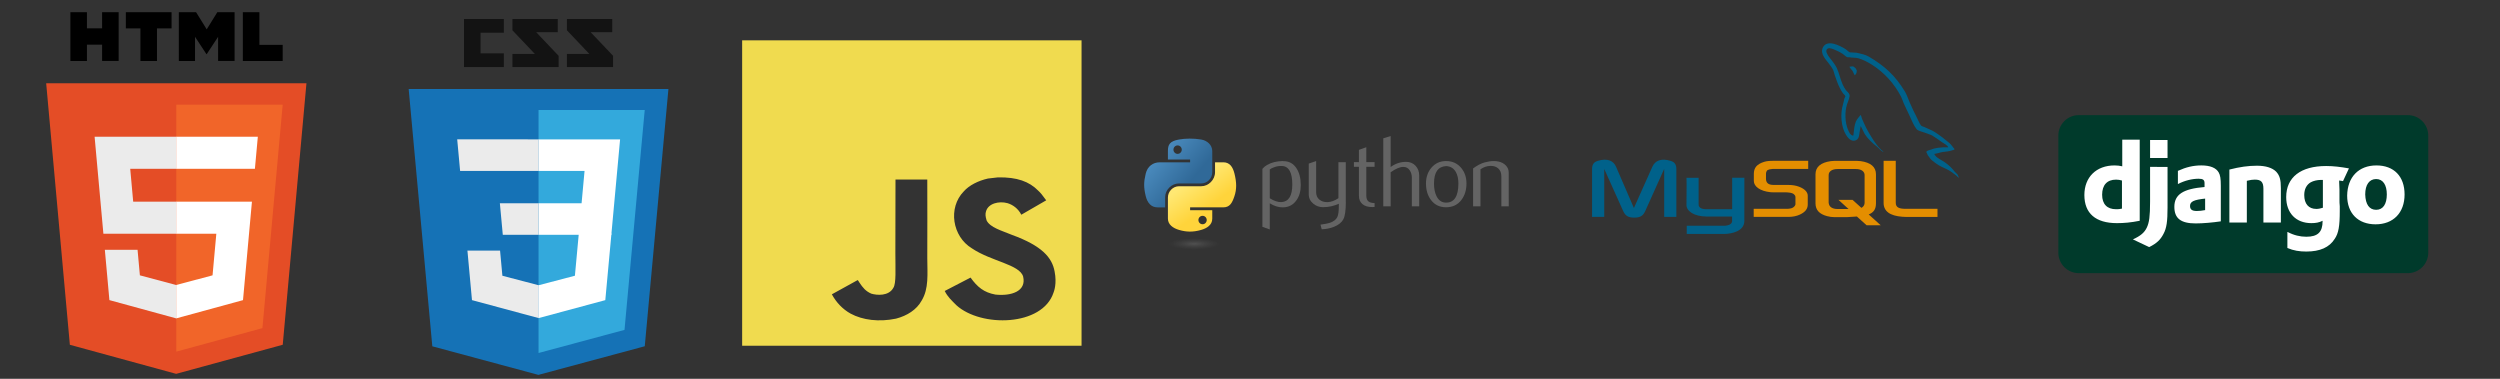 <?xml version="1.0" encoding="utf-8"?>
<!-- Generator: Adobe Illustrator 16.0.0, SVG Export Plug-In . SVG Version: 6.00 Build 0)  -->
<!DOCTYPE svg PUBLIC "-//W3C//DTD SVG 1.1//EN" "http://www.w3.org/Graphics/SVG/1.1/DTD/svg11.dtd">
<svg version="1.1" id="Layer_1" xmlns="http://www.w3.org/2000/svg" xmlns:xlink="http://www.w3.org/1999/xlink" x="0px" y="0px"
	 width="264px" height="40px" viewBox="0 0 264 40" enable-background="new 0 0 264 40" xml:space="preserve">
<rect x="0" y="0" width="264" height="40" fill="#333333" stroke="none"/>
<g>
	<g>
		<path fill="#131313" d="M64.651,3.401h-2.276l2.367,2.493v1.188h-4.876v-1.39h2.367l-2.367-2.494V2.009h4.786v1.392H64.651z
			 M58.899,3.401h-2.277l2.367,2.493v1.188h-4.877v-1.39h2.368l-2.368-2.494V2.009h4.787V3.401z M53.203,3.457h-2.457v2.176h2.457
			v1.448h-4.204V2.009h4.204V3.457z"/>
		<path fill="#1572B6" d="M45.652,36.57L43.155,9.396h27.432l-2.5,27.168l-11.233,3.023L45.652,36.57z"/>
		<path fill="#33A9DC" d="M56.871,37.277l9.077-2.441l2.135-23.217H56.871V37.277L56.871,37.277z"/>
		<path fill="#FFFFFF" d="M56.871,21.463h4.544l0.314-3.412h-4.858v-3.333h8.611L65.4,15.613l-0.844,9.184h-7.685V21.463z"/>
		<path fill="#EBEBEB" d="M56.892,30.117l-0.015,0.004l-3.825-1.002l-0.245-2.656H49.36l0.481,5.23l7.034,1.896l0.016-0.004
			L56.892,30.117L56.892,30.117z"/>
		<path fill="#FFFFFF" d="M61.123,24.654l-0.413,4.463l-3.83,1.004v3.469l7.04-1.896l0.052-0.563l0.598-6.477H61.123L61.123,24.654z
			"/>
		<path fill="#EBEBEB" d="M56.883,14.717v3.333h-8.295l-0.069-0.749l-0.156-1.689l-0.083-0.895H56.883z M56.871,21.463v3.334h-3.776
			l-0.069-0.748l-0.157-1.691l-0.083-0.895H56.871z"/>
	</g>
	<g>
		<path fill="#F0DB4F" d="M78.371,4.258V36.51h35.841V4.258H78.371z M97.329,31.738c-0.529,0.969-1.539,1.605-2.709,1.91
			c-1.798,0.373-3.518,0.16-4.797-0.531c-0.856-0.473-1.525-1.199-1.979-2.037l2.729-1.506c0.024,0.01,0.096,0.127,0.191,0.277
			c0.348,0.525,0.648,0.895,1.238,1.156c0.58,0.178,1.853,0.293,2.344-0.627c0.3-0.465,0.205-1.969,0.205-3.627
			c0-2.609,0.013-5.209,0.013-7.791h3.357c0,2.838,0.018,5.527,0,8.295C97.93,28.959,98.094,30.473,97.329,31.738z M111.257,30.887
			c-1.166,3.592-7.674,3.709-10.273,1.336c-0.549-0.561-0.895-0.854-1.222-1.496c1.382-0.715,1.382-0.715,2.728-1.414
			c0.729,1.008,1.404,1.564,2.619,1.793c1.648,0.18,3.307-0.33,2.934-1.904c-0.381-1.285-3.373-1.6-5.41-2.977
			c-2.068-1.248-2.553-4.283-0.853-6.021c0.566-0.642,1.533-1.121,2.544-1.351l1.059-0.123c2.029-0.037,3.299,0.445,4.23,1.382
			c0.26,0.236,0.471,0.491,0.866,1.042c-1.082,0.621-1.077,0.615-2.629,1.52c-0.33-0.643-0.879-1.045-1.458-1.221
			c-0.9-0.245-2.037,0.021-2.273,0.877c-0.08,0.268-0.064,0.512,0.066,0.947c0.363,0.748,1.59,1.074,2.688,1.529
			c3.162,1.154,4.229,2.391,4.494,3.865C111.62,29.941,111.304,30.764,111.257,30.887z"/>
	</g>
	<g>
		<path fill="#E44D26" d="M7.377,36.41L4.876,8.795h27.485l-2.504,27.611l-11.255,3.072L7.377,36.41z"/>
		<path fill="#F16529" d="M18.618,37.131l9.094-2.482l2.14-23.596H18.618V37.131z"/>
		<path fill="#EBEBEB" d="M18.618,21.295h-4.553l-0.314-3.469h4.867v-3.387H9.99l0.082,0.909l0.846,9.334h7.7V21.295z
			 M18.618,30.092l-0.015,0.004l-3.832-1.021l-0.245-2.697h-3.455l0.482,5.314l7.048,1.928l0.016-0.006L18.618,30.092L18.618,30.092
			z"/>
		<path d="M7.433,1.289h1.748V2.99h1.6V1.289h1.749v5.149h-1.749V4.715h-1.6v1.724H7.433V1.289z M14.829,2.997h-1.54V1.289h4.828
			v1.708h-1.54v3.441h-1.748V2.997z M18.884,1.289h1.823l1.122,1.81l1.12-1.81h1.824v5.149h-1.741V3.886l-1.203,1.831h-0.03
			l-1.204-1.831v2.552h-1.71L18.884,1.289L18.884,1.289z M25.644,1.289h1.749v3.448h2.459v1.702h-4.208V1.289z"/>
		<path fill="#FFFFFF" d="M18.607,21.295v3.387h4.237l-0.399,4.393l-3.837,1.02v3.525l7.053-1.926l0.052-0.572l0.809-8.916
			l0.083-0.908h-0.927h-7.071V21.295z M18.607,14.439v3.387h8.311l0.069-0.762l0.157-1.716l0.083-0.909H18.607z"/>
	</g>
	<g>
		<path fill="#646464" d="M136.467,19.489c0-1.272-0.361-1.925-1.088-1.961c-0.289-0.014-0.57,0.032-0.846,0.138
			c-0.22,0.079-0.366,0.156-0.444,0.234v3.037c0.466,0.291,0.878,0.426,1.237,0.405C136.086,21.293,136.467,20.676,136.467,19.489z
			 M137.361,19.542c0,0.646-0.15,1.183-0.457,1.608c-0.34,0.484-0.811,0.732-1.412,0.746c-0.453,0.014-0.922-0.129-1.403-0.426v2.76
			l-0.777-0.277v-6.126c0.127-0.156,0.291-0.291,0.49-0.405c0.465-0.27,1.026-0.409,1.69-0.416l0.01,0.011
			c0.605-0.007,1.072,0.241,1.4,0.746C137.209,18.225,137.361,18.818,137.361,19.542z"/>
		<path fill="#646464" d="M142.119,21.354c0,0.867-0.088,1.469-0.262,1.803c-0.174,0.332-0.506,0.6-0.996,0.799
			c-0.398,0.156-0.828,0.24-1.289,0.256l-0.129-0.49c0.469-0.064,0.799-0.129,0.99-0.191c0.377-0.129,0.637-0.324,0.777-0.586
			c0.115-0.215,0.17-0.621,0.17-1.227v-0.201c-0.531,0.24-1.09,0.361-1.672,0.361c-0.385,0-0.723-0.121-1.014-0.361
			c-0.326-0.264-0.49-0.598-0.49-1.002v-3.24l0.779-0.267v3.261c0,0.348,0.111,0.617,0.336,0.805
			c0.227,0.188,0.516,0.279,0.873,0.271c0.357-0.006,0.74-0.146,1.146-0.416v-3.804h0.777v4.229H142.119z"/>
		<path fill="#646464" d="M145.156,21.855c-0.092,0.008-0.178,0.01-0.256,0.01c-0.439,0-0.783-0.104-1.029-0.314
			c-0.244-0.209-0.367-0.501-0.367-0.871v-3.066h-0.531v-0.49h0.531v-1.301l0.779-0.277v1.578h0.873v0.489h-0.873v3.044
			c0,0.292,0.078,0.5,0.234,0.621c0.135,0.102,0.348,0.158,0.639,0.17V21.855L145.156,21.855z"/>
		<path fill="#646464" d="M149.869,21.791h-0.777v-3.005c0-0.306-0.07-0.568-0.215-0.789c-0.164-0.249-0.393-0.373-0.686-0.373
			c-0.355,0-0.803,0.188-1.338,0.565v3.602h-0.779v-7.182l0.779-0.246v3.271c0.496-0.362,1.041-0.543,1.631-0.543
			c0.412,0,0.746,0.139,1.002,0.416s0.383,0.622,0.383,1.034V21.791L149.869,21.791z"/>
		<path fill="#646464" d="M154.006,19.367c0-0.489-0.092-0.893-0.275-1.212c-0.221-0.389-0.563-0.595-1.023-0.616
			c-0.854,0.049-1.277,0.661-1.277,1.833c0,0.537,0.088,0.986,0.268,1.346c0.229,0.459,0.57,0.687,1.025,0.679
			C153.578,21.391,154.006,20.713,154.006,19.367z M154.859,19.372c0,0.696-0.178,1.275-0.533,1.738
			c-0.391,0.52-0.932,0.777-1.621,0.777c-0.682,0-1.215-0.258-1.598-0.777c-0.35-0.461-0.523-1.042-0.523-1.738
			c0-0.654,0.189-1.204,0.566-1.652c0.396-0.476,0.92-0.713,1.566-0.713c0.645,0,1.172,0.238,1.576,0.713
			C154.67,18.168,154.859,18.718,154.859,19.372z"/>
		<path fill="#646464" d="M159.322,21.791h-0.779v-3.175c0-0.348-0.104-0.62-0.314-0.816c-0.209-0.195-0.488-0.29-0.836-0.282
			c-0.369,0.007-0.723,0.128-1.057,0.362v3.911h-0.777v-4.007c0.447-0.326,0.859-0.54,1.236-0.639
			c0.355-0.093,0.668-0.139,0.938-0.139c0.186,0,0.359,0.018,0.521,0.054c0.307,0.07,0.555,0.202,0.746,0.394
			c0.213,0.213,0.32,0.469,0.32,0.767L159.322,21.791L159.322,21.791z"/>
		
			<linearGradient id="SVGID_1_" gradientUnits="userSpaceOnUse" x1="3352.359" y1="-2018.109" x2="3382.836" y2="-2044.33" gradientTransform="matrix(0.176 0 0 -0.177 -469.13 -343.327)">
			<stop  offset="0" style="stop-color:#5A9FD4"/>
			<stop  offset="1" style="stop-color:#306998"/>
		</linearGradient>
		<path fill="url(#SVGID_1_)" d="M125.623,14.637c-0.399,0.002-0.782,0.036-1.119,0.096c-0.991,0.175-1.172,0.542-1.172,1.218v0.893
			h2.343v0.297h-3.222c-0.681,0-1.276,0.41-1.463,1.188c-0.216,0.893-0.226,1.45,0,2.381c0.166,0.694,0.563,1.188,1.245,1.188h0.805
			v-1.071c0-0.773,0.669-1.456,1.464-1.456h2.341c0.65,0,1.17-0.537,1.17-1.19v-2.231c0-0.635-0.535-1.112-1.17-1.218
			C126.44,14.666,126.022,14.635,125.623,14.637z M124.356,15.356c0.242,0,0.438,0.201,0.438,0.448c0,0.246-0.196,0.445-0.438,0.445
			c-0.243,0-0.439-0.199-0.439-0.445C123.917,15.557,124.113,15.356,124.356,15.356z"/>
		
			<linearGradient id="SVGID_2_" gradientUnits="userSpaceOnUse" x1="3394.703" y1="-2060.211" x2="3383.818" y2="-2044.811" gradientTransform="matrix(0.176 0 0 -0.177 -469.13 -343.327)">
			<stop  offset="0" style="stop-color:#FFD43B"/>
			<stop  offset="1" style="stop-color:#FFE873"/>
		</linearGradient>
		<path fill="url(#SVGID_2_)" d="M128.308,17.141v1.041c0,0.806-0.685,1.485-1.463,1.485h-2.341c-0.642,0-1.172,0.549-1.172,1.19
			v2.233c0,0.633,0.554,1.008,1.172,1.188c0.741,0.219,1.452,0.258,2.341,0c0.59-0.17,1.17-0.514,1.17-1.188v-0.895h-2.34v-0.299
			h3.512c0.682,0,0.936-0.475,1.172-1.188c0.244-0.734,0.234-1.439,0-2.381c-0.168-0.678-0.489-1.188-1.172-1.188L128.308,17.141
			L128.308,17.141z M126.991,22.791c0.242,0,0.439,0.197,0.439,0.443s-0.197,0.447-0.439,0.447s-0.439-0.201-0.439-0.447
			S126.749,22.791,126.991,22.791z"/>
		
			<radialGradient id="SVGID_3_" cx="-5196.798" cy="-1419.173" r="8.114" gradientTransform="matrix(0 -0.075 -0.33 0 -342.224 -364.008)" gradientUnits="userSpaceOnUse">
			<stop  offset="0" style="stop-color:#B8B8B8;stop-opacity:0.498"/>
			<stop  offset="1" style="stop-color:#7F7F7F;stop-opacity:0"/>
		</radialGradient>
		<path opacity="0.444" fill="url(#SVGID_3_)" enable-background="new    " d="M128.841,25.795c0,0.336-1.404,0.607-3.139,0.607
			s-3.141-0.271-3.141-0.607s1.406-0.607,3.141-0.607C127.435,25.188,128.841,25.459,128.841,25.795z"/>
	</g>
	<g>
		<path fill="#00618A" d="M168.123,22.904h1.283v-5.069l1.988,4.421c0.232,0.535,0.555,0.725,1.184,0.725
			c0.631,0,0.939-0.189,1.174-0.725l1.986-4.421v5.069h1.285v-5.061c0-0.494-0.197-0.732-0.605-0.855
			c-0.975-0.305-1.629-0.041-1.926,0.617l-1.951,4.361l-1.889-4.361c-0.283-0.658-0.949-0.922-1.926-0.618
			c-0.406,0.124-0.604,0.362-0.604,0.856V22.904L168.123,22.904z M178.092,18.779h1.283v2.793c-0.012,0.15,0.049,0.508,0.752,0.52
			c0.357,0.006,2.77,0,2.791,0v-3.326h1.287c0.006,0-0.002,4.535-0.002,4.555c0.008,1.119-1.387,1.361-2.031,1.381h-4.053v-0.863
			c0.006,0,4.051,0,4.061,0c0.826-0.088,0.729-0.498,0.729-0.637v-0.338h-2.729c-1.27-0.012-2.078-0.564-2.088-1.203
			C178.092,21.602,178.119,18.807,178.092,18.779L178.092,18.779z"/>
		<path fill="#E48E00" d="M185.193,22.904h3.691c0.434,0,0.854-0.09,1.186-0.246c0.557-0.256,0.828-0.602,0.828-1.055v-0.938
			c0-0.371-0.311-0.717-0.914-0.946c-0.32-0.124-0.717-0.189-1.1-0.189h-1.555c-0.52,0-0.766-0.156-0.828-0.502
			c-0.012-0.041-0.012-0.074-0.012-0.115V18.33c0-0.033,0-0.066,0.012-0.107c0.063-0.264,0.197-0.337,0.654-0.379l0.125-0.008h3.666
			v-0.855h-3.604c-0.52,0-0.791,0.033-1.037,0.106c-0.766,0.239-1.1,0.617-1.1,1.276v0.748c0,0.576,0.654,1.07,1.752,1.186
			c0.125,0.008,0.248,0.017,0.371,0.017h1.334c0.049,0,0.098,0,0.135,0.008c0.408,0.033,0.58,0.107,0.705,0.255
			c0.074,0.074,0.098,0.148,0.098,0.23v0.75c0,0.09-0.061,0.205-0.186,0.305c-0.109,0.1-0.295,0.164-0.543,0.182l-0.135,0.008
			h-3.545V22.904z M198.908,21.416c0,0.881,0.654,1.375,1.975,1.473c0.123,0.008,0.246,0.018,0.369,0.018h3.346v-0.855h-3.369
			c-0.754,0-1.037-0.189-1.037-0.643V16.98h-1.283V21.416L198.908,21.416z M191.717,21.461v-3.053c0-0.774,0.545-1.245,1.621-1.394
			c0.111-0.017,0.236-0.024,0.346-0.024h2.438c0.125,0,0.236,0.008,0.359,0.024c1.076,0.148,1.621,0.618,1.621,1.394v3.053
			c0,0.629-0.232,0.965-0.766,1.186l1.266,1.141h-1.49l-1.023-0.924l-1.027,0.064h-1.375c-0.234,0-0.48-0.031-0.754-0.105
			C192.113,22.6,191.717,22.17,191.717,21.461z M193.104,21.387c0,0.041,0.012,0.082,0.021,0.133
			c0.074,0.354,0.41,0.551,0.916,0.551h1.166l-1.068-0.967h1.488l0.936,0.844c0.174-0.092,0.287-0.23,0.326-0.412
			c0.012-0.041,0.012-0.082,0.012-0.123v-2.928c0-0.032,0-0.074-0.012-0.115c-0.074-0.33-0.408-0.52-0.904-0.52h-1.941
			c-0.568,0-0.939,0.247-0.939,0.635V21.387L193.104,21.387z"/>
		<path fill="#00618A" d="M205.729,15.559c-0.789-0.021-1.395,0.052-1.908,0.269c-0.146,0.063-0.381,0.063-0.404,0.247
			c0.08,0.085,0.094,0.211,0.158,0.314c0.123,0.199,0.33,0.466,0.516,0.605c0.201,0.153,0.41,0.316,0.629,0.449
			c0.385,0.235,0.816,0.37,1.189,0.605c0.219,0.14,0.436,0.314,0.65,0.472c0.104,0.077,0.176,0.198,0.313,0.247v-0.022
			c-0.072-0.092-0.092-0.218-0.158-0.314l-0.291-0.292c-0.283-0.379-0.646-0.711-1.031-0.987c-0.309-0.22-0.994-0.518-1.121-0.875
			l-0.023-0.022c0.219-0.024,0.473-0.104,0.674-0.157c0.338-0.091,0.639-0.067,0.986-0.157l0.473-0.135v-0.089
			c-0.176-0.181-0.303-0.421-0.494-0.584c-0.502-0.428-1.051-0.855-1.615-1.212c-0.314-0.197-0.701-0.326-1.033-0.493
			c-0.111-0.057-0.307-0.086-0.381-0.18c-0.176-0.222-0.27-0.504-0.404-0.763c-0.281-0.542-0.559-1.135-0.809-1.706
			c-0.17-0.389-0.281-0.773-0.492-1.122c-1.02-1.675-2.117-2.687-3.816-3.681c-0.359-0.211-0.797-0.294-1.256-0.404l-0.74-0.045
			c-0.148-0.063-0.307-0.247-0.447-0.336c-0.564-0.355-2.008-1.129-2.426-0.112c-0.264,0.642,0.396,1.268,0.631,1.593
			c0.162,0.228,0.375,0.484,0.492,0.74c0.076,0.169,0.092,0.338,0.156,0.517c0.162,0.439,0.305,0.917,0.518,1.324
			c0.105,0.206,0.225,0.422,0.357,0.606c0.082,0.112,0.227,0.162,0.246,0.336c-0.139,0.194-0.145,0.495-0.225,0.74
			c-0.35,1.106-0.217,2.48,0.293,3.299c0.156,0.251,0.525,0.79,1.031,0.583c0.443-0.18,0.346-0.74,0.473-1.234
			c0.029-0.111,0.01-0.194,0.066-0.269v0.023l0.404,0.808c0.299,0.481,0.83,0.984,1.279,1.324c0.23,0.176,0.416,0.48,0.719,0.583
			V16.03h-0.023c-0.059-0.091-0.148-0.128-0.225-0.202c-0.176-0.172-0.371-0.386-0.516-0.583c-0.408-0.555-0.771-1.163-1.102-1.795
			c-0.154-0.302-0.293-0.635-0.426-0.943c-0.051-0.118-0.051-0.298-0.156-0.358c-0.145,0.225-0.357,0.407-0.473,0.673
			c-0.18,0.425-0.203,0.943-0.27,1.481l-0.045,0.022c-0.313-0.076-0.422-0.397-0.539-0.673c-0.293-0.698-0.348-1.822-0.088-2.625
			c0.066-0.208,0.367-0.863,0.246-1.055c-0.059-0.192-0.252-0.302-0.359-0.449c-0.133-0.181-0.268-0.419-0.359-0.628
			c-0.24-0.544-0.352-1.155-0.604-1.705c-0.121-0.263-0.326-0.529-0.494-0.763c-0.188-0.259-0.396-0.45-0.537-0.763
			c-0.055-0.111-0.121-0.29-0.047-0.404c0.023-0.077,0.061-0.109,0.137-0.135c0.129-0.1,0.492,0.034,0.627,0.09
			c0.361,0.149,0.66,0.292,0.965,0.494c0.146,0.097,0.295,0.285,0.473,0.336h0.201c0.316,0.073,0.67,0.022,0.965,0.112
			c0.521,0.159,0.99,0.405,1.414,0.674c1.293,0.817,2.352,1.979,3.074,3.366c0.117,0.223,0.168,0.436,0.27,0.673
			c0.207,0.478,0.467,0.969,0.672,1.437c0.207,0.466,0.406,0.936,0.697,1.324c0.152,0.204,0.742,0.313,1.01,0.426
			c0.188,0.08,0.494,0.162,0.672,0.269c0.34,0.205,0.67,0.449,0.988,0.674C205.213,15.111,205.703,15.357,205.729,15.559
			L205.729,15.559z M195.697,7.01c-0.164-0.003-0.281,0.018-0.404,0.045v0.022h0.021c0.08,0.162,0.217,0.265,0.313,0.404
			l0.227,0.471l0.021-0.022c0.141-0.098,0.201-0.254,0.201-0.494c-0.057-0.059-0.063-0.132-0.109-0.202
			C195.902,7.141,195.777,7.088,195.697,7.01z"/>
	</g>
</g>
<g>
	<g>
		<path fill="#003A2B" d="M256.423,26.688c0,1.188-0.969,2.156-2.156,2.156h-34.75c-1.188,0-2.156-0.969-2.156-2.156V14.313
			c0-1.188,0.969-2.156,2.156-2.156h34.75c1.188,0,2.156,0.969,2.156,2.156V26.688z"/>
		<path fill="#FFFFFF" d="M224.079,14.75h1.875v8.563c-0.938,0.188-1.656,0.25-2.406,0.25c-2.25,0-3.438-1.031-3.438-2.969
			c0-1.875,1.25-3.125,3.188-3.125c0.313,0,0.531,0.031,0.813,0.094V14.75H224.079z M224.079,19.063
			c-0.219-0.063-0.406-0.094-0.625-0.094c-0.938,0-1.469,0.563-1.469,1.594c0,1,0.531,1.531,1.469,1.531
			c0.219,0,0.375,0,0.625-0.063V19.063z M228.892,17.625v4.281c0,1.469-0.094,2.188-0.438,2.813c-0.313,0.594-0.688,0.969-1.5,1.375
			l-1.719-0.813c0.813-0.375,1.219-0.719,1.469-1.25s0.344-1.156,0.344-2.75v-3.656H228.892z M227.048,14.781h1.844v1.906h-1.844
			V14.781z M230.017,18.031c0.813-0.375,1.594-0.563,2.438-0.563c0.938,0,1.563,0.25,1.844,0.75
			c0.156,0.281,0.219,0.625,0.219,1.406v3.75c-0.844,0.125-1.875,0.219-2.656,0.219c-1.563,0-2.25-0.531-2.25-1.75
			c0-1.313,0.938-1.906,3.188-2.094v-0.406c0-0.344-0.156-0.469-0.625-0.469c-0.688,0-1.469,0.188-2.188,0.563v-1.406H230.017z
			 M232.892,20.969c-1.219,0.125-1.625,0.313-1.625,0.781c0,0.375,0.219,0.531,0.719,0.531c0.281,0,0.531-0.031,0.875-0.094v-1.219
			H232.892z M235.423,17.906c1.094-0.281,2-0.406,2.906-0.406c0.938,0,1.625,0.219,2.031,0.625c0.375,0.406,0.5,0.844,0.5,1.75V23.5
			h-1.844v-3.563c0-0.719-0.25-0.969-0.906-0.969c-0.25,0-0.469,0.031-0.844,0.125V23.5h-1.844V17.906z M241.579,24.5
			c0.656,0.344,1.313,0.5,1.969,0.5c1.219,0,1.719-0.5,1.719-1.656v-0.031c-0.375,0.188-0.719,0.25-1.188,0.25
			c-1.625,0-2.656-1.063-2.656-2.75c0-2.094,1.531-3.281,4.219-3.281c0.781,0,1.531,0.094,2.406,0.25l-0.625,1.344
			c-0.5-0.094-0.031,0-0.406-0.063v0.188l0.031,0.781v1c0,0.25,0,0.5,0.031,0.75v0.5c0,1.594-0.125,2.344-0.531,2.938
			c-0.563,0.906-1.563,1.344-3,1.344c-0.719,0-1.344-0.094-2-0.375V24.5H241.579z M245.267,19h-0.188
			c-0.375,0-0.781,0.094-1.063,0.25c-0.438,0.25-0.688,0.719-0.688,1.344c0,0.938,0.469,1.469,1.281,1.469
			c0.25,0,0.469-0.063,0.688-0.125V19H245.267z M250.954,17.469c1.844,0,2.969,1.156,2.969,3.063c0,1.938-1.188,3.156-3.063,3.156
			c-1.844,0-3-1.156-3-3.031C247.892,18.688,249.079,17.469,250.954,17.469z M250.923,22.156c0.719,0,1.125-0.594,1.125-1.625
			c0-1-0.406-1.625-1.125-1.625s-1.156,0.594-1.156,1.625C249.798,21.594,250.204,22.156,250.923,22.156z"/>
	</g>
</g>
</svg>
